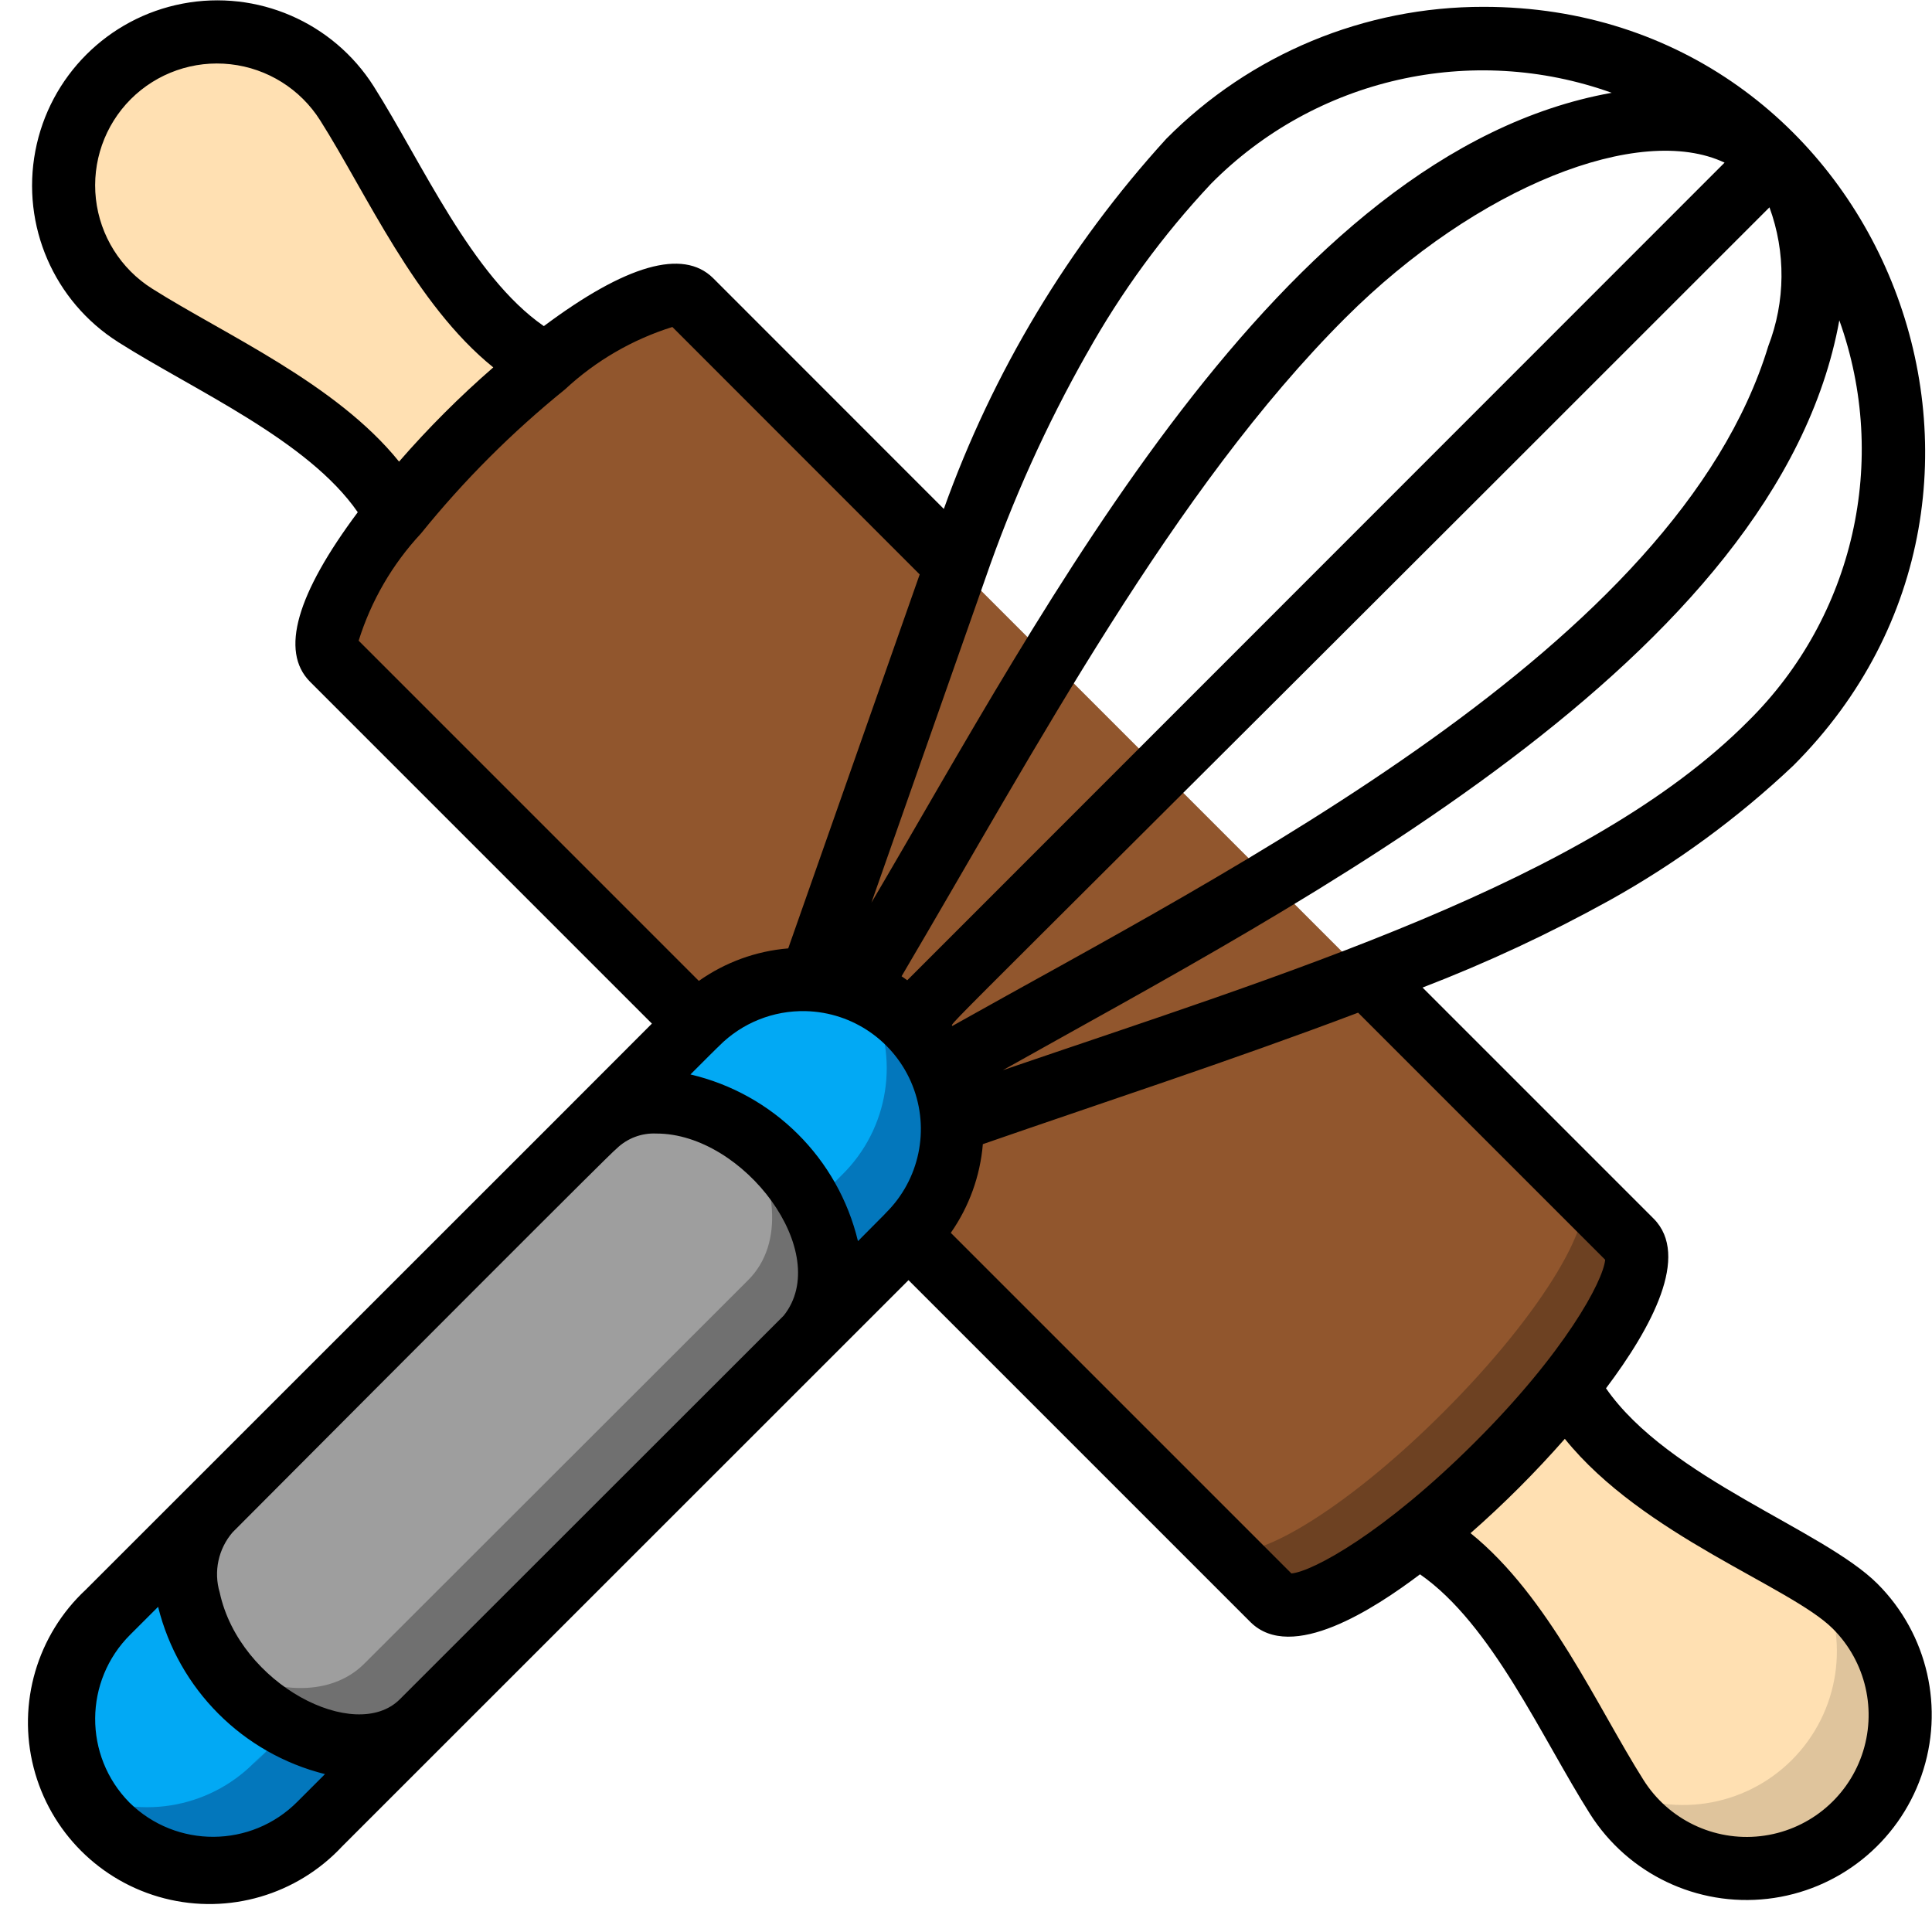 <svg height="512" viewBox="0 0 61 61" width="512" xmlns="http://www.w3.org/2000/svg"><g id="013---Baking" fill="none"><g id="Icons" transform="translate(1 1)"><path id="Shape" d="m57.58 56.58c-1.09 1.086-2.63 1.591-4.152 1.363-1.522-.229-2.845-1.164-3.568-2.523 0-.01 0-.01-.01-.01-1.49-2.43-3.02-5.82-5.38-7.49-1.4-1.016 3.738 4-32.96-32.7-1.395-2.781-5.693-4.655-8.25-6.27-1.246-.787-2.067-2.098-2.23-3.563-.163-1.465.348-2.925 1.39-3.967 1.899-1.884 4.961-1.884 6.86 0 1.587 1.587 3.554 7.332 6.94 9.09 36.3 36.3 31.913 31.815 32.68 32.94 1.633 2.318 4.92 3.848 7.84 5.6 1.242.791 2.059 2.101 2.222 3.564.163 1.463-.345 2.921-1.382 3.966z" fill="#ffe0b2"/><path id="Shape" d="m57.58 56.58c-1.09 1.086-2.63 1.591-4.152 1.363-1.522-.229-2.845-1.164-3.568-2.523 1.884 1.004 4.202.659 5.713-.849 1.51-1.508 1.858-3.826.857-5.711 1.353.728 2.283 2.052 2.51 3.572s-.278 3.057-1.36 4.148z" fill="#dfc49c"/><path id="Shape" d="m46.26 45.26c-3.12 3.13-6.293 5.022-7.07 4.25-2.812-2.794-26.368-26.338-29.7-29.7-.563-.568.3-2.42 2.02-4.59 1.399-1.732 2.978-3.311 4.71-4.71 2.17-1.72 4.02-2.58 4.59-2.02l29.7 29.7c.77.78-1.12 3.95-4.25 7.07z" fill="#6d4122"/><path id="Shape" d="m44.58 43.58c-3.12 3.13-6.292 5.022-7.07 4.25-10.483-10.416-18.31-18.23-28.02-28.02-.563-.568.3-2.42 2.02-4.59 1.399-1.732 2.978-3.311 4.71-4.71 2.17-1.72 4.02-2.58 4.59-2.02l28.02 28.02c.77.78-1.12 3.95-4.25 7.07z" fill="#91562d"/><path id="Shape" d="m27.59 38.09c-25.097 25.173-16.842 16.842-18.56 18.56-1.193 1.195-2.933 1.663-4.565 1.227-1.632-.436-2.907-1.709-3.345-3.34-.438-1.631.027-3.372 1.22-4.567 9.9-9.9 12.933-12.907 18.56-18.56 1.85-1.858 4.854-1.871 6.72-.03h.01c1.841 1.864 1.823 4.868-.04 6.71z" fill="#0377bc"/><path id="Shape" d="m25.59 36.09c-25.097 25.173-16.842 16.842-18.56 18.56-1.465 1.478-3.72 1.834-5.57.88-.95-1.847-.594-4.097.88-5.56 10.143-10.142 12.612-12.585 18.56-18.56 1.465-1.472 3.715-1.824 5.56-.87.962 1.84.609 4.093-.87 5.55z" fill="#02a9f4"/><path id="Shape" d="m17.76 34.56-12.12 12.11c-1.49 1.489-.64 4.13.96 5.73 1.85 1.85 4.41 2.28 5.73.96l12.12-12.11c1.481-1.484.562-4.25-.97-5.73-1.68-1.627-4.287-2.406-5.72-.96z" fill="#9e9e9e"/><path id="Shape" d="m24.45 41.25-12.12 12.11c-1.728 1.728-5.059.352-6.53-1.95 1.68 1.11 3.61 1.21 4.7.12l12.12-12.11c1.18-1.18.86-3.19-.11-4.69 2.737 1.798 3.378 5.082 1.94 6.52z" fill="#707070"/></g><path id="Shape" d="m3.729 10.8c2.407 1.527 5.989 3.092 7.567 5.373-1.931 2.585-2.455 4.388-1.513 5.346l10.8 10.8c-3.05 3.059.5-.5-17.879 17.877-1.532 1.429-2.162 3.58-1.643 5.61.519 2.03 2.104 3.614 4.133 4.133 2.03.519 4.18-.111 5.61-1.643l17.881-17.877 10.8 10.8c1.295 1.278 3.9-.418 5.35-1.512 2.276 1.581 3.841 5.158 5.367 7.565 1.201 1.895 3.38 2.936 5.609 2.68s4.115-1.765 4.854-3.883c.739-2.118.202-4.473-1.383-6.06-1.719-1.722-6.594-3.322-8.575-6.175 1.447-1.922 2.661-4.186 1.508-5.353l-7.3-7.3c2.037-.784 4.018-1.709 5.927-2.767 2.093-1.168 4.032-2.591 5.775-4.237 8.827-8.81 2.716-23.961-9.772-23.961-3.763-.007-7.373 1.494-10.022 4.167-3.09 3.393-5.476 7.365-7.023 11.686l-7.289-7.292c-.951-.934-2.752-.413-5.34 1.52-2.281-1.579-3.849-5.165-5.371-7.57-1.285-2.026-3.678-3.062-6.035-2.612-2.357.45-4.2 2.293-4.649 4.651-.449 2.357.587 4.75 2.614 6.034zm21.712 21.125c1.492.037 2.818.961 3.37 2.348s.222 2.969-.838 4.02c-.1.1.2-.191-.884.894-.627-2.613-2.673-4.649-5.289-5.263 1.154-1.157.793-.783.905-.9.722-.727 1.712-1.124 2.736-1.099zm30.427-25.379c.52 1.418.506 2.976-.038 4.385-2.885 9.477-16.954 16.512-25.76 21.461-.07-.1-.82.782 25.798-25.846zm-1.417-1.411-25.806 25.816c-.06-.042-.117-.087-.179-.127 4.289-7.274 8.6-15.382 14.011-20.786 4.163-4.156 9.296-6.17 11.974-4.903zm-41.828 48.518c-1.4 1.4-5.056-.457-5.686-3.372-.197-.661-.044-1.377.406-1.9 13.515-13.564 11.868-11.86 12.124-12.115.335-.326.789-.498 1.256-.476 2.764-.006 5.6 3.772 4.02 5.75zm-8.536 3.26c-1.455-1.474-1.441-3.848.03-5.306l.875-.874c.643 2.6 2.67 4.633 5.269 5.282l-.868.868c-1.458 1.471-3.831 1.484-5.306.03zm53.783-5.488c1.046 1.045 1.401 2.597.914 3.993-.487 1.396-1.731 2.39-3.201 2.556-1.469.167-2.904-.523-3.692-1.774-1.457-2.3-2.991-5.8-5.461-7.793 1.056-.927 2.05-1.922 2.977-2.978 2.467 3.062 7.127 4.66 8.463 5.996zm-7.189-11.65c-.063.675-1.277 2.936-4.13 5.779s-5.1 4.063-5.776 4.126l-10.755-10.755c.579-.828.928-1.794 1.012-2.8 3.61-1.255 7.824-2.629 11.848-4.151zm4.519-17.009c-5.047 5.083-14.658 7.984-23.537 11.024 9.452-5.312 24.469-12.959 26.411-23.676 1.584 4.417.463 9.353-2.874 12.652zm-20.886-11.6c1.084-1.942 2.402-3.744 3.924-5.366 3.3-3.334 8.233-4.453 12.649-2.87-10.516 1.884-17.918 16.319-23.373 25.57l3.6-10.243c.849-2.458 1.92-4.832 3.201-7.095zm-5.276 6.971-4.151 11.807c-1.016.084-1.99.439-2.822 1.027l-10.741-10.742c.394-1.261 1.066-2.417 1.967-3.384 1.352-1.674 2.877-3.2 4.55-4.552.968-.901 2.126-1.574 3.388-1.969zm-24.908-15.007c.828-.827 1.988-1.232 3.15-1.101 1.163.13 2.204.782 2.829 1.771 1.458 2.3 3 5.811 5.466 7.8-1.06.921-2.054 1.915-2.975 2.975-1.99-2.469-5.5-4.009-7.8-5.464-.989-.625-1.641-1.666-1.772-2.83-.13-1.163.275-2.323 1.102-3.151z" fill="#000"/></g></svg>